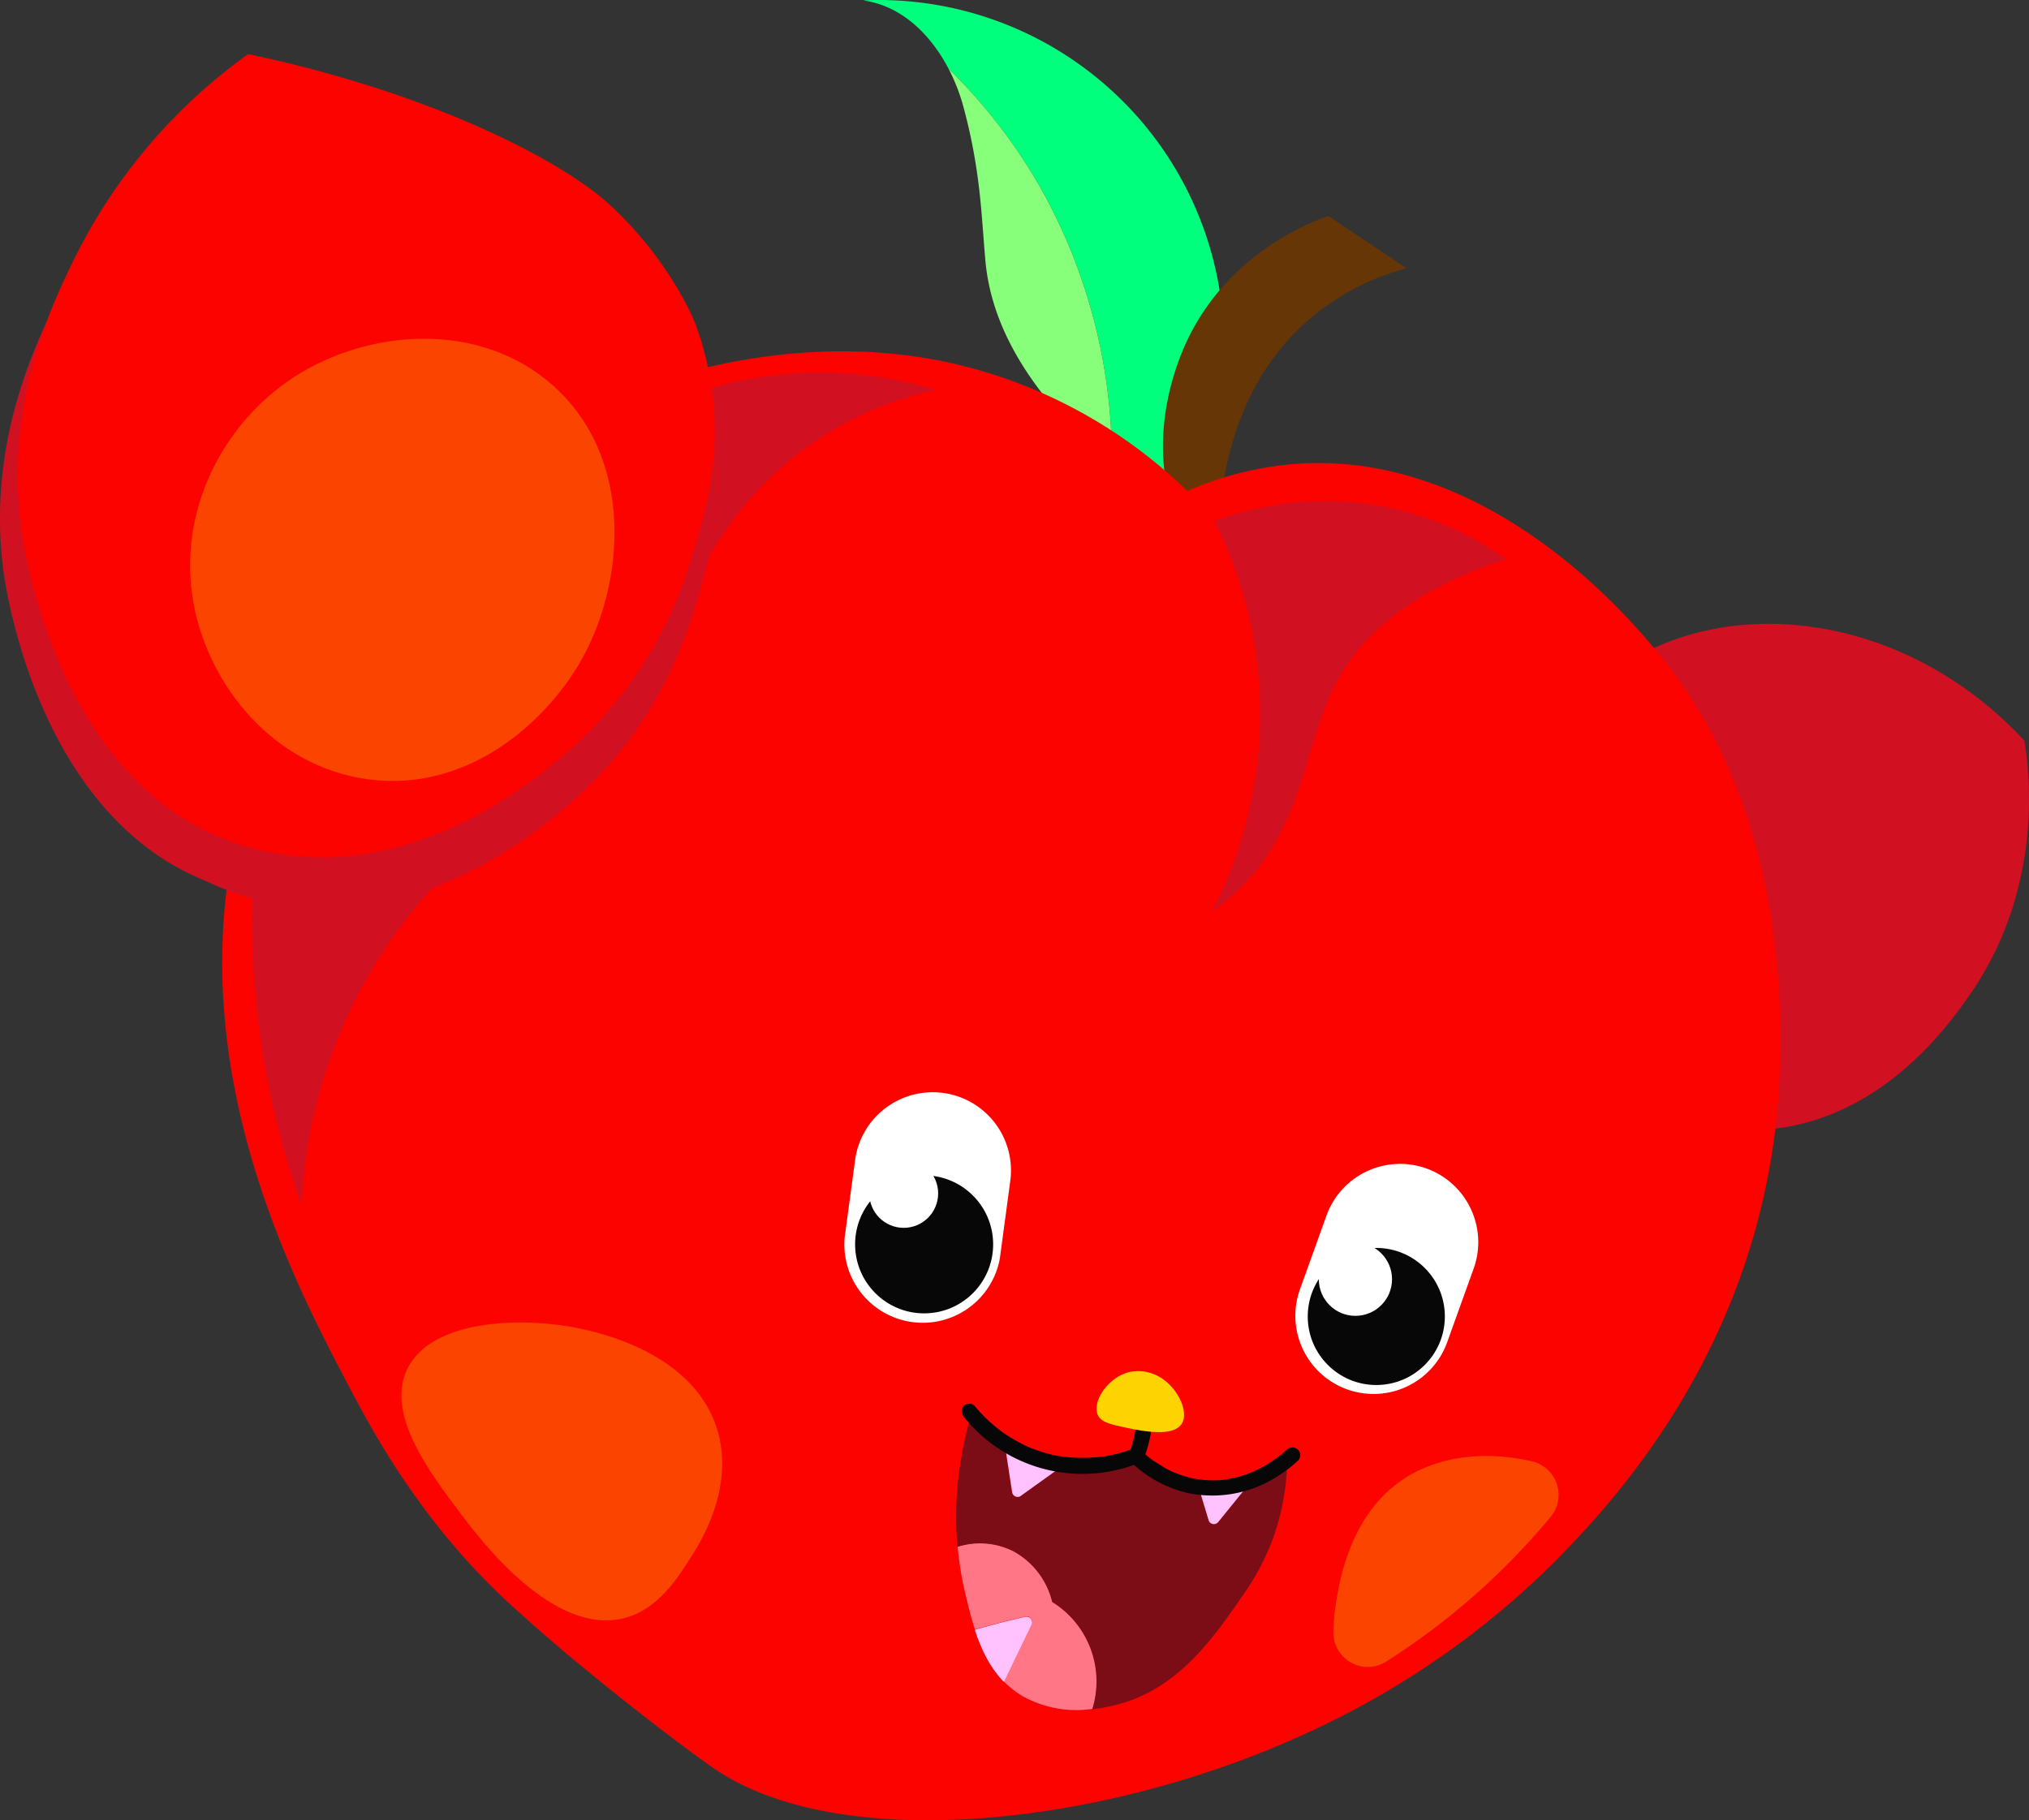 <svg version="1.1" id="peach-profile-level-four" xmlns="http://www.w3.org/2000/svg" x="0" y="0" viewBox="0 0 1302.2 1168.5" style="enable-background:new 0 0 1302.2 1168.5" xml:space="preserve"><rect x="0" y="0" width="1302.2" height="1168.5" fill="#333333" stroke="none"/><style>.cls-1-peach-bear-level-four{fill:#87ff7b}.cls-2-peach-bear-level-four{fill:#d11022}.cls-5-peach-bear-level-four{fill:#fd0300}.cls-6-peach-bear-level-four{fill:#fc4401}.cls-9-peach-bear-level-four{fill:#ffc2ff}.cls-10-peach-bear-level-four{fill:#fff}.cls-11-peach-bear-level-four{fill:#070707}</style><path class="cls-1-peach-bear-level-four" d="m1017.9 932.6 1.1.4-.3-.3-.8-.1z"/><path class="cls-2-peach-bear-level-four" d="M1124.2 725.5a161.3 161.3 0 0 1-156.1-115.2c-22.2-76.4 21.4-147.6 69.9-181 72.8-50.1 186-35 261.2 46.1 2.9 17.4 13.7 94.5-36.2 164.9-13.1 18.5-59.5 84.2-138.8 85.2z"/><path d="M752.9 105.9A221.8 221.8 0 0 0 554.4.2l.3.2c23.9 3.5 42.5 21.6 54 43.6a351 351 0 0 1 59.3 76.9 356.8 356.8 0 0 1 45.6 177.8c13.7 11.7 28 22.6 42.9 32.7a221.6 221.6 0 0 0-3.6-225.5z" style="fill:#00ff7d"/><path class="cls-1-peach-bear-level-four" d="M668 120.9A349.3 349.3 0 0 0 608.7 44c4.1 7.8 7.3 16 9.6 24.5 11.1 41 11.5 69.7 14.1 98.6 3 34.1 20.4 79.5 81.2 131.6A357 357 0 0 0 668 120.9z"/><path d="M757.6 339c-25.3-55.1-.6-110 4.4-120.6 27-56.6 80-76.1 90.6-79.7l50.1 33.5a160.1 160.1 0 0 0-61.9 32.3C771.1 264 782 364.3 783.4 375.8a126.7 126.7 0 0 1-25.8-36.8z" style="fill:#663606"/><path class="cls-5-peach-bear-level-four" d="M458.3 1135.3c-8.5-5.8-41.6-30-80.1-61.7a1093.2 1093.2 0 0 1-56.6-49.2c-53.9-51.6-83-106.7-96.8-132.8-39.2-74.4-122.3-231.5-59.4-402.8C220.3 339.1 350.3 274.3 369 265.4c24.4-11.7 136-62.1 256.8-28.5A317 317 0 0 1 762 315.2c10.2 10.3 19 21.9 26.3 34.4 12 21.6 19 45.7 20.3 70.5L762 315.2a214.8 214.8 0 0 1 70.5-17.5c127.6-8.6 219.9 106.7 234.8 125.4 95.5 119.4 74.3 285.8 71.2 308.5-19.8 144.9-106 235.3-138.9 269.1a543.9 543.9 0 0 1-152.8 108c-133.6 64.2-307.2 82.3-388.5 26.6z"/><path class="cls-6-peach-bear-level-four" d="M261.2 879.2c15.6-33.3 76.5-33.7 110.7-26.4 12.6 2.7 73.4 15.7 88.4 64.9 11.4 37.4-10.8 72.4-16.9 82-8.8 13.8-21.2 33.4-42.7 39-45.7 11.8-92.5-50.3-105.6-67.8-19.5-25.9-47.4-62.9-33.9-91.7z"/><path d="M675.4 1028.2a50.4 50.4 0 0 0-24.8-32.5 47.9 47.9 0 0 0-36-2.9c.9 9.7 2.4 19.4 4.6 28.8 1.9 7.9 3.8 16.3 6.5 24.4l10.5-2.9c7.5-2 14.8-3.8 22-5.4 1.9-.4 3.8.8 4.2 2.7a3 3 0 0 1-.3 2.3l-16.8 35.2-1.1 1.4c3.7 3.8 7.8 7.1 12.4 9.7a70.7 70.7 0 0 0 44.6 8 60 60 0 0 0-25.8-68.8z" style="fill:#ff7687"/><path d="M797.3 952.8a3.5 3.5 0 0 1 .3 4.8l-15.8 19.5a3.5 3.5 0 0 1-5 .5c-.5-.4-1-1-1.2-1.7l-6.4-21.2c-4.9-.6-9.8-1.7-14.5-3.4-10-3.6-19.3-9-27.3-16.1a72.9 72.9 0 0 1-46.5 5.2c-.2.9-.7 1.7-1.4 2.3L655 960.3a3.5 3.5 0 0 1-4.9-.8l-.6-1.5-4.3-28.1c-.3-1.9 1-3.7 2.9-4h.3a127 127 0 0 1-24-21.7c-7.2 23.5-13 54.4-9.9 88.8a47.8 47.8 0 0 1 36 2.9 50.6 50.6 0 0 1 24.8 32.5 60 60 0 0 1 25.7 68.9 121 121 0 0 0 14.6-2.7c40.1-9.7 63-42.9 81.8-70.1a160.9 160.9 0 0 0 19.5-36.6c5.6-15.6 8.7-31.9 9.2-48.4a90.1 90.1 0 0 1-28.8 13.3z" style="fill:#7c0d17"/><path class="cls-9-peach-bear-level-four" d="m781.8 977.1 15.8-19.5c1.2-1.4 1-3.5-.3-4.8-9.1 2.4-18.6 3-28 1.9l6.4 21.2a3.5 3.5 0 0 0 4.4 2.3c.7-.2 1.3-.6 1.7-1.1zM645.3 929.8l4.3 28.1a3.6 3.6 0 0 0 4 3c.6-.1 1.1-.3 1.5-.6l24.5-17.6a3 3 0 0 0 1.4-2.3 93.1 93.1 0 0 1-32.6-14.6 3.5 3.5 0 0 0-3.3 3.7c.2.1.2.2.2.3zM662.1 1042.9c.8-1.8.1-3.9-1.7-4.7-.7-.3-1.5-.4-2.3-.3-7.2 1.6-14.5 3.4-22 5.4l-10.5 2.9c4 12.2 9.5 24 18.5 33.3a3 3 0 0 0 1.1-1.4l16.9-35.2z"/><path class="cls-10-peach-bear-level-four" d="M605.3 701.6a50.3 50.3 0 0 0-56.5 43l-6.7 49.8a50.3 50.3 0 0 0 99.6 13.4l6.7-49.8a50.2 50.2 0 0 0-43.1-56.4z"/><circle class="cls-11-peach-bear-level-four" cx="593.1" cy="798.8" r="44.3"/><circle class="cls-10-peach-bear-level-four" cx="580" cy="766.1" r="22.1"/><path class="cls-10-peach-bear-level-four" d="M915.5 750.1a50.2 50.2 0 0 0-64.2 30.3l-17 47.3a50.1 50.1 0 1 0 94.5 33.9l17-47.3c9.3-26-4.2-54.8-30.3-64.2z"/><circle class="cls-11-peach-bear-level-four" cx="883.3" cy="845.1" r="44"/><circle class="cls-10-peach-bear-level-four" cx="869.9" cy="821.2" r="23.5"/><path class="cls-11-peach-bear-level-four" d="M728.8 897.8c.4 3 .6 6.1.7 9.2l-.1 4.5-.2 2.4-.1 1.2c0 .2-.1 1.2 0 .4a85.2 85.2 0 0 1-3.6 15.3l-.4 1.2c-.1.2-.6 1.4-.2.6-1 2.4-.7 5.5 1.9 6.8 2.2 1.1 5.7.6 6.8-1.9 5.2-12.5 7-26.1 5.3-39.6-.4-2.6-2.1-5.1-5-4.9-2.5-.1-5.4 2-5.1 4.8z"/><path class="cls-11-peach-bear-level-four" d="M618.7 909.7A97.5 97.5 0 0 0 728.8 940c2.4-.9 4.3-3.5 3.4-6.2-.8-2.4-3.5-4.4-6.2-3.4a87.7 87.7 0 0 1-17.2 4.5l-.8.1a108.5 108.5 0 0 1-21.9.5l-2.1-.2h-.3l-1.1-.1-4.2-.7c-4.8-.9-9.6-2.3-14.2-4l-1.6-.6-.6-.2-3.2-1.4a102.3 102.3 0 0 1-15.6-9.1l-.3-.2-.9-.7-2.2-1.7-3.7-3.1c-3.8-3.4-7.3-7-10.6-11-1.6-2-5.4-1.7-7.1.2-1.8 2.1-1.4 4.8.3 7z"/><path class="cls-11-peach-bear-level-four" d="M725.7 938.4a77 77 0 0 0 37.5 20.2 77 77 0 0 0 56.7-10.9c4.7-2.9 9.1-6.3 13.2-10.1a5 5 0 0 0-.2-7.1 5.1 5.1 0 0 0-7.1.2l-3.3 2.9-.6.5c-.2.1 1-.8.2-.2l-1.6 1.2-3.6 2.6c-2.9 2-6 3.8-9.1 5.3l-2.6 1.3-.4.2-1.7.7a65 65 0 0 1-12.8 3.9l-1.8.3-.9.2s-.8.1-.3.1l-.5.1-1 .1-1.9.2a67.7 67.7 0 0 1-15-.5 64.6 64.6 0 0 1-13.6-3.7l-1.3-.5a48.2 48.2 0 0 1-7.8-4l-4.8-3-1-.7-.5-.3c-.7-.5.7.5.2.2l-1.9-1.4a85.3 85.3 0 0 1-5.6-4.9 5 5 0 0 0-7 .7 4.7 4.7 0 0 0 .1 6.4z"/><path class="cls-2-peach-bear-level-four" d="M600.6 250.3a254.4 254.4 0 0 0-148.8.1 199 199 0 0 1 3.2 107.1c30.9-55 83.9-94.1 145.6-107.2zM241.2 551.2c23.7-4.7 47.1-9.2 70.3-13.6A324.2 324.2 0 0 0 193.6 774a553.2 553.2 0 0 1-31.5-206.4c26-5.6 52.4-11 79.1-16.4zM779.4 334.5c39.6 79 39 172.3-1.7 250.8 2.4-1.7 6.3-4.5 10.9-8.4 49.1-42 46.8-97.4 69.5-139.6 13.3-24.6 41.3-56.4 108.4-78.4-22.5-16-48-27.2-75-33a203.5 203.5 0 0 0-112.1 8.6z"/><path class="cls-6-peach-bear-level-four" d="M894.5 954.1c-28.1 22.7-34.5 59.7-36.7 72.6a137 137 0 0 0-2 21.2 22 22 0 0 0 33.7 18.8 451.9 451.9 0 0 0 105.8-93.1 22.1 22.1 0 0 0-11.7-35.4c-33.2-7.8-66.1-2.8-89.1 15.9z"/><path class="cls-2-peach-bear-level-four" d="M393.5 164.6c-68.8-55.5-175.7-50-251.2-8-68.5 38.1-130.5 116.9-126.9 215 3 81.4 51.1 175.4 141.4 203.7 115.3 36 212.7-62.2 224.5-74.2 43.4-43.8 59-92.6 64.8-111.6 2.7-8.7 6-19.6 8.8-32a198.1 198.1 0 0 0-6-115.1 186.1 186.1 0 0 0-55.4-77.8z"/><path class="cls-2-peach-bear-level-four" d="M380.2 158.9c-30-27.8-113.1-71.8-232.3-97a354.7 354.7 0 0 0-111 130.2C22.1 222.2-8.3 285.6 2.1 365.9 4 380.4 26.7 533.1 143.6 569.6c115.3 36 212.7-62.2 224.5-74.2a264 264 0 0 0 64.7-111.6c2.7-8.7 6-19.6 8.8-32a198.1 198.1 0 0 0-6-115.1c.1-.1-15.2-40.5-55.4-77.8z"/><path class="cls-5-peach-bear-level-four" d="M391.6 131.7c-30-27.9-113.1-71.8-232.3-97a354.7 354.7 0 0 0-111 130.2C33.4 195 3.1 258.4 13.5 338.8c1.9 14.4 24.5 167.1 141.4 203.7 115.3 36 212.7-62.2 224.5-74.2a264 264 0 0 0 64.7-111.6c2.7-8.7 6-19.6 8.8-32a198.1 198.1 0 0 0-6-115.1c.2-.2-15.1-40.7-55.3-77.9z"/><path class="cls-6-peach-bear-level-four" d="M372.7 424.4c-22.2 38.8-72.3 84.7-136.8 75.8-59.9-8.2-101.6-59.3-111.5-112.1-11.2-59.4 18.6-116.4 64.4-146.1 47.1-30.5 118.4-36.7 165.9 5.3 52.9 46.9 46.5 127.2 18 177.1z"/><path d="M720.5 916c-8.4-1.9-13.9-3.2-15.9-7.6-3.8-8.2 5.8-23.4 19-27.3a27 27 0 0 1 20.4 2.7c11.4 6.5 19 21.7 14.7 29.7-5.4 9.9-27.9 4.7-38.2 2.5z" style="fill:#fdd301"/></svg>